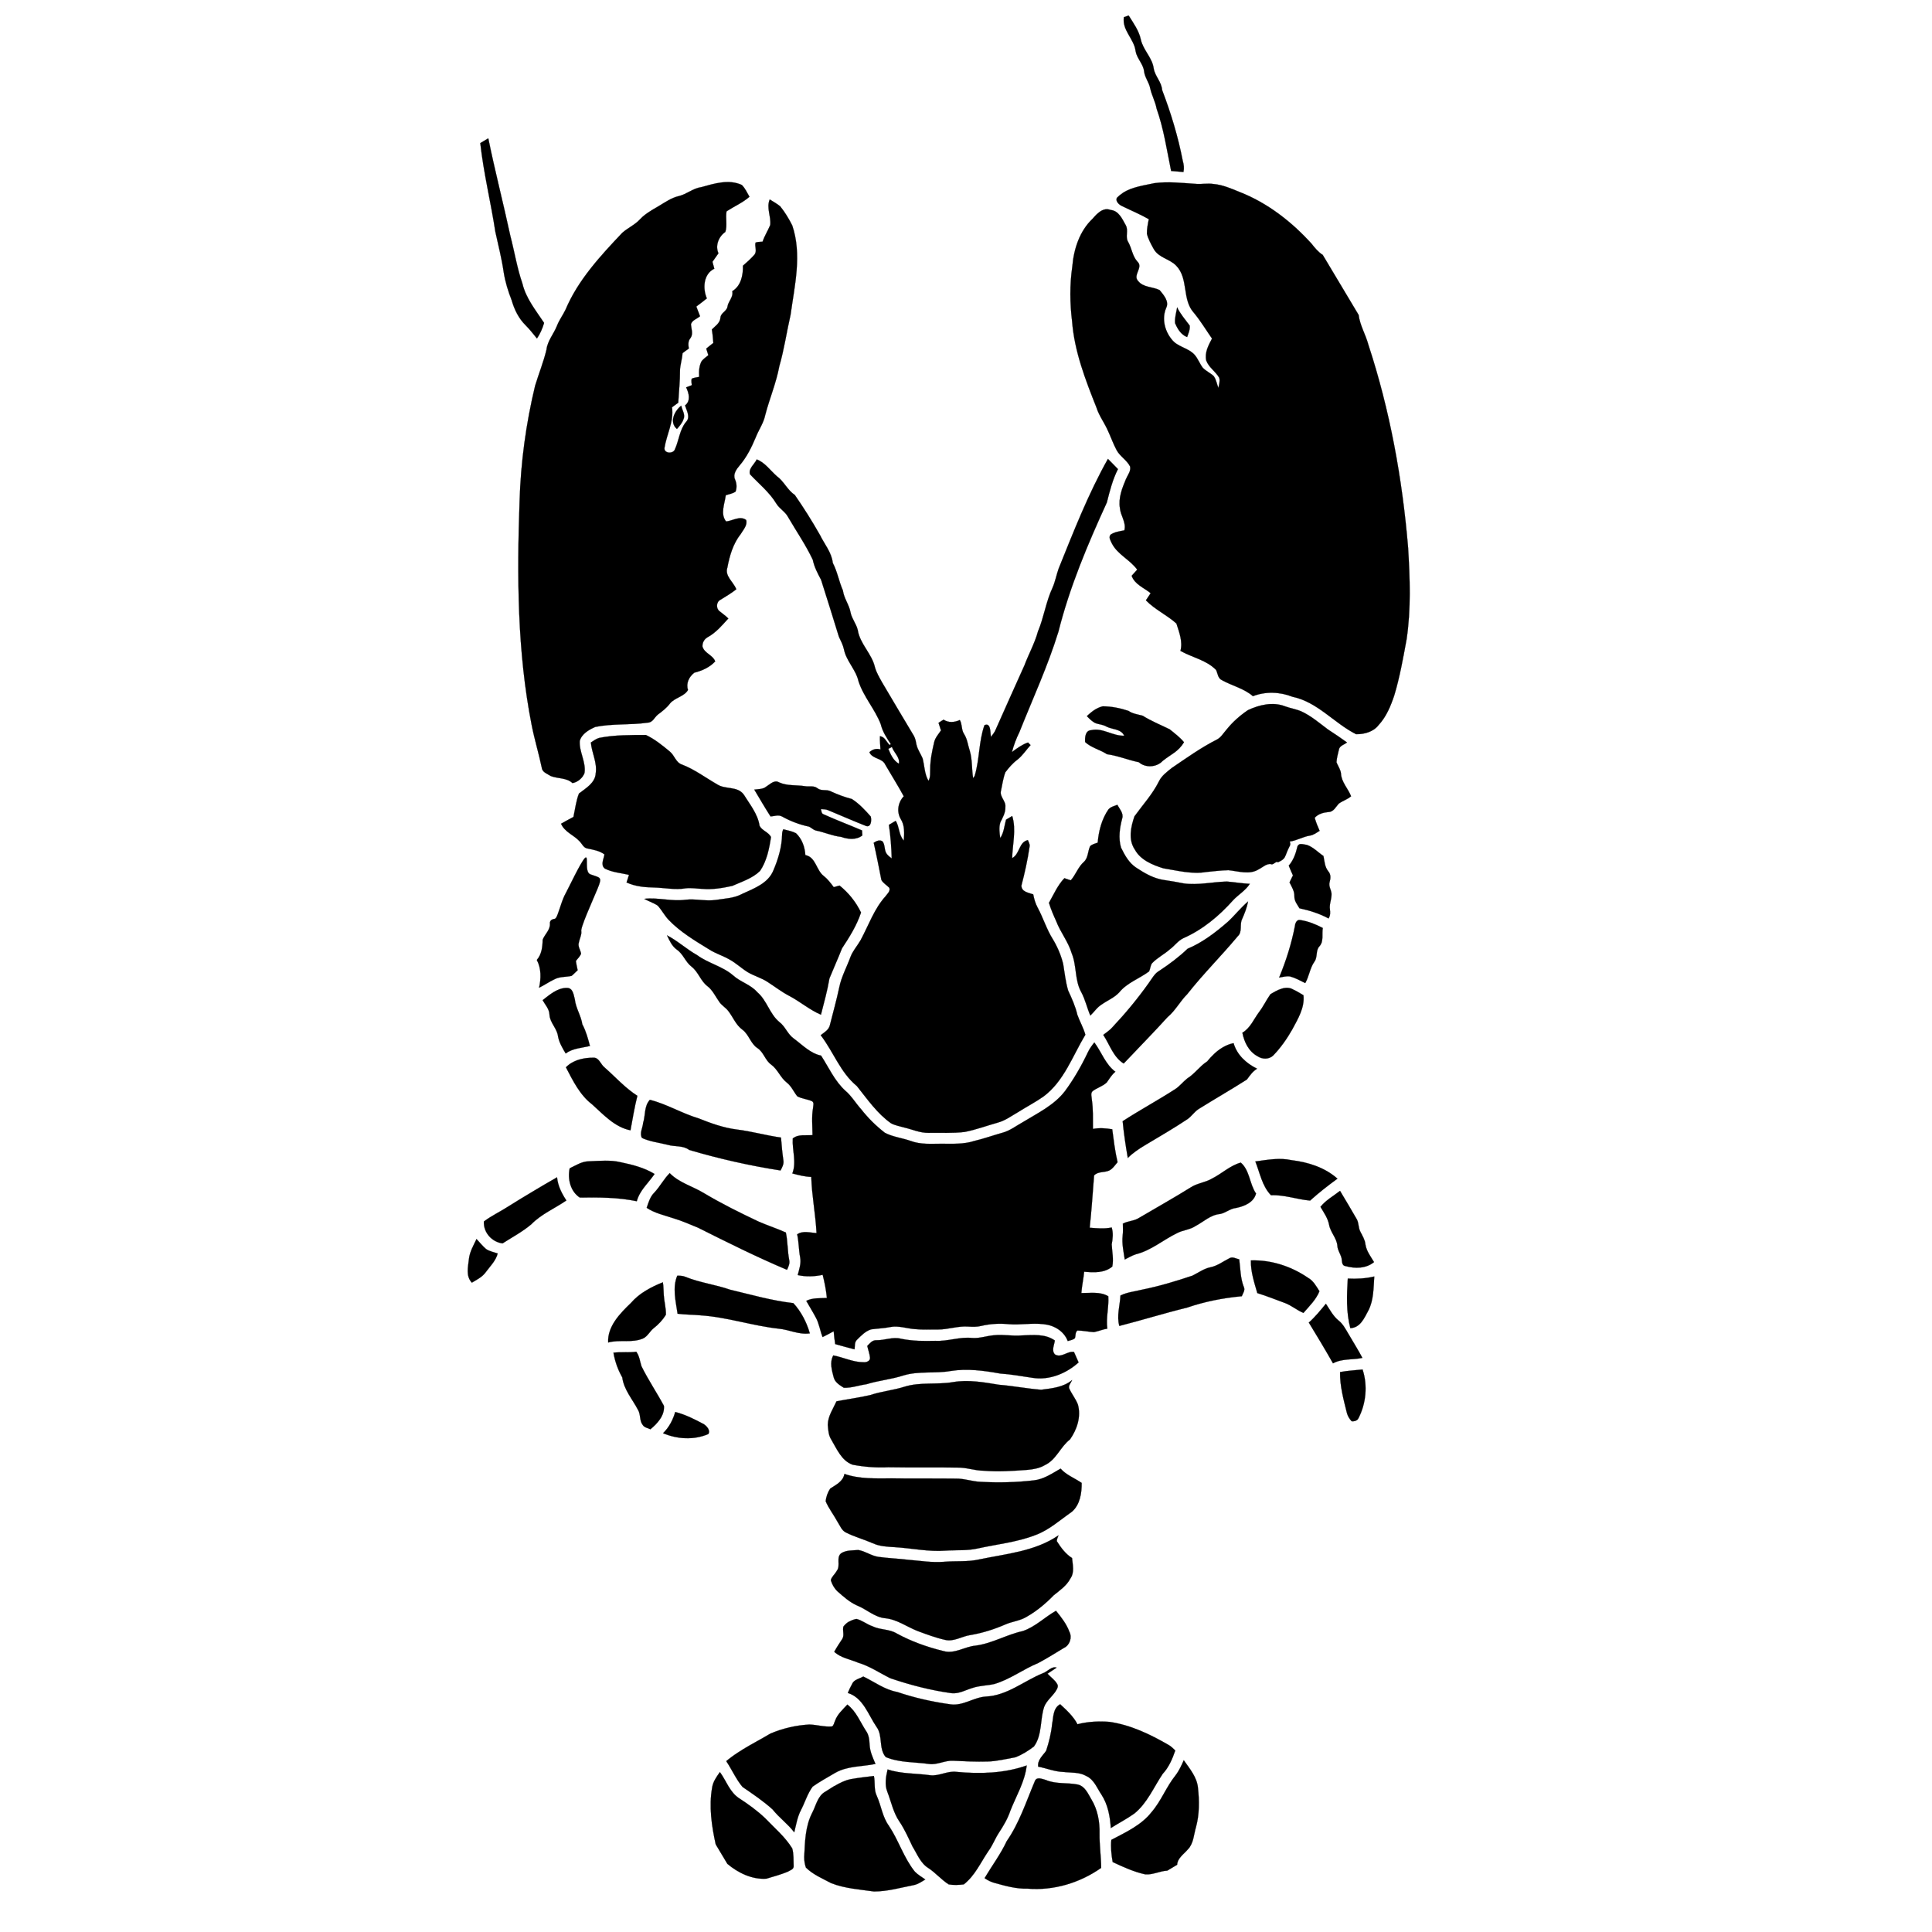 <?xml version="1.0" encoding="UTF-8"?>
<svg width="1200pt" height="1200pt" version="1.1" viewBox="0 0 1200 1200" xmlns="http://www.w3.org/2000/svg">
 <path transform="scale(15)" d="m19.888 5.926c0.136 1.236 0.437 2.45 0.624 3.672 0.121 0.557 0.264 1.109 0.345 1.671 0.063 0.404 0.184 0.791 0.33 1.163 0.111 0.384 0.289 0.753 0.575 1.033 0.17 0.17 0.318 0.362 0.473 0.55 0.135-0.2 0.227-0.416 0.295-0.644-0.343-0.517-0.754-1.019-0.898-1.63-0.222-0.641-0.328-1.316-0.499-1.971-0.292-1.355-0.638-2.686-0.914-4.042zm7.09 2.785c-0.176 0.108-0.345 0.224-0.483 0.376-0.212 0.229-0.503 0.352-0.73 0.555-0.906 0.958-1.831 1.954-2.347 3.18-0.11 0.228-0.262 0.429-0.352 0.661-0.134 0.344-0.397 0.629-0.438 1.001-0.122 0.506-0.318 0.989-0.47 1.488-0.376 1.559-0.595 3.168-0.643 4.778-0.109 3.099-0.099 6.229 0.501 9.277 0.117 0.593 0.295 1.175 0.418 1.764 0.021 0.191 0.235 0.251 0.376 0.345 0.296 0.112 0.649 0.062 0.895 0.289 0.21-0.032 0.426-0.212 0.498-0.417 0.067-0.457-0.226-0.876-0.198-1.326 0.085-0.298 0.377-0.464 0.646-0.582 0.712-0.145 1.453-0.071 2.172-0.177 0.209-0.006 0.28-0.227 0.42-0.336 0.183-0.135 0.362-0.276 0.505-0.463 0.198-0.237 0.581-0.279 0.74-0.553-0.09-0.278 0.041-0.543 0.26-0.716 0.318-0.08 0.634-0.218 0.867-0.468-0.102-0.27-0.443-0.33-0.527-0.611-0.012-0.163 0.074-0.316 0.216-0.392 0.346-0.19 0.597-0.493 0.854-0.774-0.11-0.113-0.247-0.201-0.37-0.306-0.146-0.116-0.131-0.389 0.049-0.471 0.222-0.141 0.444-0.266 0.651-0.432-0.115-0.305-0.49-0.548-0.369-0.901 0.093-0.498 0.239-0.993 0.559-1.396 0.102-0.171 0.283-0.365 0.218-0.573-0.256-0.187-0.557 0.035-0.829 0.062-0.252-0.308-0.059-0.738-0.014-1.088 0.138-0.04 0.283-0.067 0.404-0.148 0.063-0.165 0.049-0.344-0.022-0.505-0.095-0.215 0.059-0.426 0.195-0.584 0.295-0.346 0.493-0.753 0.665-1.162 0.121-0.31 0.322-0.584 0.389-0.912 0.177-0.684 0.458-1.337 0.586-2.033 0.202-0.699 0.302-1.413 0.465-2.122 0.169-1.223 0.479-2.496 0.07-3.705-0.139-0.274-0.299-0.543-0.498-0.79-0.132-0.108-0.282-0.188-0.434-0.285-0.147 0.351 0.063 0.702 0.021 1.058-0.097 0.236-0.235 0.446-0.317 0.691-0.104 0.011-0.203 0.002-0.291 0.038-0.044 0.154 0.068 0.342-0.038 0.49-0.144 0.171-0.319 0.318-0.485 0.468 0.013 0.391-0.084 0.84-0.441 1.054 0.055 0.248-0.168 0.415-0.2 0.646-0.032 0.189-0.282 0.253-0.29 0.454-0.019 0.224-0.213 0.34-0.356 0.485 0.034 0.184 0.045 0.373 0.062 0.558-0.099 0.076-0.198 0.152-0.293 0.235 0.03 0.093 0.056 0.179 0.086 0.272-0.093 0.072-0.192 0.149-0.273 0.24-0.113 0.195-0.121 0.438-0.107 0.659-0.1 0.017-0.21 0.032-0.305 0.072-0.033 0.087-0.003 0.18 7.81e-4 0.271-0.076 0.029-0.153 0.057-0.235 0.09 0.116 0.236 0.199 0.561-0.045 0.749 0.065 0.208 0.233 0.489 0.042 0.68-0.267 0.321-0.292 0.761-0.461 1.134-0.067 0.201-0.46 0.182-0.433-0.056 0.088-0.563 0.398-1.096 0.311-1.682 0.09-0.062 0.177-0.131 0.26-0.19 0.022-0.446 0.074-0.885 0.07-1.333 0.008-0.243 0.092-0.471 0.106-0.718 0.08-0.065 0.17-0.127 0.26-0.19-0.021-0.149-0.04-0.308 0.066-0.43 0.128-0.17 0.037-0.379 0.022-0.574 0.043-0.17 0.248-0.225 0.377-0.336-0.052-0.13-0.098-0.264-0.154-0.401 0.145-0.113 0.294-0.218 0.436-0.337-0.178-0.412-0.145-1.01 0.309-1.23-0.024-0.096-0.053-0.189-0.077-0.285l0.248-0.352c-0.142-0.323 0.01-0.694 0.286-0.885 0.09-0.275-5.21e-4 -0.569 0.05-0.854 0.312-0.203 0.664-0.354 0.949-0.602-0.097-0.163-0.177-0.353-0.318-0.49-0.539-0.247-1.139-0.058-1.671 0.09-0.347 0.046-0.606 0.294-0.934 0.371-0.299 0.068-0.557 0.248-0.814 0.402-0.106 0.063-0.213 0.124-0.319 0.188zm19.56-7.999c-0.083 0.543 0.428 0.9 0.486 1.409 0.052 0.3 0.314 0.526 0.35 0.827 0.026 0.257 0.208 0.462 0.253 0.707 0.065 0.293 0.212 0.553 0.266 0.843 0.295 0.835 0.424 1.718 0.601 2.581 0.171 0.016 0.339 0.027 0.51 0.043 0.034-0.156 0.015-0.315-0.028-0.459-0.194-1.006-0.494-1.991-0.856-2.938-0.022-0.335-0.298-0.57-0.349-0.896-0.059-0.44-0.437-0.759-0.531-1.187-0.077-0.37-0.307-0.683-0.504-0.999-0.07 0.025-0.134 0.046-0.198 0.067zm-18.329 16.086c-0.284 0.221-0.508 0.686-0.179 0.965 0.111-0.126 0.223-0.252 0.273-0.41 0.084-0.186-0.061-0.372-0.094-0.555zm18.285-8.809c-0.089 0.058-0.172 0.126-0.249 0.206-0.061 0.139 0.09 0.278 0.208 0.334 0.374 0.184 0.755 0.339 1.117 0.547-0.04 0.203-0.084 0.399-0.078 0.608 0.06 0.228 0.173 0.432 0.287 0.636 0.203 0.354 0.655 0.399 0.924 0.679 0.524 0.536 0.231 1.409 0.736 1.956 0.277 0.336 0.502 0.711 0.748 1.065-0.149 0.276-0.312 0.586-0.239 0.908 0.103 0.286 0.391 0.455 0.538 0.715 0.04 0.138-0.008 0.285-0.037 0.421-0.061-0.159-0.088-0.347-0.191-0.489-0.138-0.13-0.32-0.208-0.455-0.348-0.127-0.17-0.198-0.374-0.334-0.531-0.265-0.301-0.721-0.325-0.958-0.651-0.289-0.354-0.409-0.868-0.222-1.295 0.133-0.275-0.109-0.538-0.272-0.738-0.289-0.142-0.675-0.106-0.885-0.371-0.247-0.243 0.222-0.566-0.031-0.805-0.21-0.223-0.234-0.548-0.385-0.815-0.137-0.215 0.026-0.483-0.105-0.702-0.143-0.254-0.287-0.593-0.62-0.624-0.32-0.123-0.564 0.151-0.751 0.364-0.537 0.508-0.778 1.256-0.838 1.98-0.11 0.754-0.101 1.522-0.008 2.274 0.097 1.242 0.552 2.415 1.008 3.561 0.103 0.329 0.311 0.605 0.455 0.917 0.132 0.278 0.233 0.574 0.378 0.845 0.141 0.264 0.427 0.416 0.558 0.677 0.047 0.193-0.101 0.358-0.17 0.526-0.158 0.375-0.32 0.786-0.249 1.203 0.027 0.315 0.271 0.595 0.184 0.918-0.196 0.041-0.404 0.063-0.572 0.18-0.093 0.115 0.002 0.245 0.053 0.359 0.234 0.463 0.751 0.673 1.05 1.088-0.075 0.087-0.154 0.168-0.229 0.256 0.128 0.357 0.508 0.495 0.787 0.719-0.068 0.1-0.135 0.2-0.197 0.296 0.376 0.387 0.873 0.608 1.263 0.961 0.116 0.364 0.269 0.748 0.167 1.132 0.489 0.277 1.075 0.377 1.476 0.791 0.07 0.145 0.072 0.348 0.245 0.423 0.42 0.233 0.909 0.34 1.28 0.662 0.524-0.203 1.115-0.182 1.637 0.024 1.036 0.213 1.724 1.093 2.636 1.551 0.334 0.004 0.716-0.097 0.93-0.378 0.321-0.345 0.503-0.793 0.65-1.23 0.227-0.756 0.365-1.535 0.509-2.318 0.189-1.26 0.139-2.539 0.063-3.802-0.239-2.857-0.754-5.693-1.649-8.412-0.109-0.41-0.344-0.789-0.4-1.223l-1.486-2.485c-0.189-0.117-0.33-0.296-0.467-0.468-0.824-0.909-1.825-1.687-2.977-2.137-0.347-0.141-0.696-0.297-1.081-0.33-0.245-0.04-0.499 0.018-0.743-0.006-0.565-0.036-1.133-0.104-1.7-0.029-0.439 0.097-0.924 0.154-1.308 0.402zm-15.16 11.036c-0.093 0.2-0.357 0.384-0.277 0.616 0.373 0.397 0.812 0.747 1.096 1.222 0.134 0.209 0.365 0.326 0.479 0.546 0.346 0.592 0.731 1.152 1.023 1.767 0.062 0.303 0.203 0.567 0.344 0.831 0.249 0.786 0.498 1.572 0.737 2.355 0.079 0.174 0.17 0.34 0.209 0.521 0.096 0.487 0.495 0.842 0.603 1.322 0.205 0.642 0.686 1.162 0.923 1.785 0.072 0.305 0.246 0.567 0.415 0.822-0.013 0.007-0.034 0.028-0.042 0.042-0.14-0.12-0.2-0.348-0.407-0.368-0.009 0.184 0.015 0.365 0.022 0.548-0.167-0.053-0.328-0.008-0.459 0.113 0.123 0.292 0.537 0.231 0.661 0.522 0.252 0.436 0.523 0.86 0.762 1.303-0.239 0.254-0.305 0.641-0.121 0.948 0.167 0.265 0.143 0.594 0.123 0.887-0.217-0.235-0.177-0.566-0.336-0.818l-0.282 0.168c0.071 0.459 0.103 0.924 0.118 1.391-0.076-0.056-0.146-0.116-0.204-0.184-0.116-0.152-0.061-0.372-0.177-0.523-0.117-0.083-0.263-0.013-0.365 0.057 0.117 0.508 0.215 1.027 0.319 1.543 0.079 0.132 0.218 0.209 0.328 0.322 0.05 0.14-0.083 0.245-0.157 0.349-0.471 0.52-0.701 1.201-1.031 1.815-0.133 0.233-0.323 0.44-0.419 0.692-0.154 0.424-0.376 0.82-0.467 1.265-0.111 0.525-0.255 1.036-0.386 1.556-0.04 0.203-0.232 0.309-0.383 0.425 0.529 0.686 0.813 1.544 1.497 2.105 0.437 0.546 0.841 1.137 1.415 1.542 0.174 0.092 0.362 0.123 0.546 0.175 0.336 0.079 0.655 0.228 1.008 0.222 0.497-0.01 0.999 0.023 1.498-0.038 0.464-0.091 0.916-0.259 1.374-0.388 0.308-0.083 0.571-0.282 0.85-0.441 0.345-0.218 0.709-0.407 1.044-0.642 0.845-0.633 1.198-1.677 1.727-2.554-0.077-0.285-0.231-0.542-0.33-0.822-0.082-0.35-0.232-0.686-0.384-1.011-0.102-0.355-0.147-0.728-0.204-1.093-0.086-0.357-0.233-0.702-0.42-1.015-0.263-0.412-0.404-0.889-0.636-1.319-0.095-0.173-0.148-0.362-0.185-0.552-0.195-0.07-0.485-0.101-0.489-0.362 0.14-0.534 0.259-1.073 0.339-1.622 0.019-0.096-0.04-0.18-0.072-0.263-0.377 0.081-0.326 0.577-0.65 0.746 0.012-0.577 0.177-1.168 0.003-1.744l-0.257 0.153c-0.069 0.254-0.087 0.536-0.24 0.764-0.03-0.22-0.063-0.447 0.006-0.658 0.097-0.194 0.218-0.402 0.207-0.634 0.03-0.248-0.258-0.432-0.179-0.683 0.053-0.253 0.086-0.51 0.179-0.753 0.143-0.188 0.296-0.372 0.491-0.515 0.219-0.174 0.368-0.407 0.552-0.611-0.025-0.028-0.081-0.079-0.106-0.107-0.245 0.087-0.459 0.241-0.664 0.397 0.073-0.29 0.18-0.566 0.31-0.831 0.55-1.383 1.177-2.735 1.616-4.162 0.465-1.851 1.212-3.614 2.004-5.345 0.118-0.47 0.239-0.95 0.459-1.379-0.139-0.147-0.28-0.283-0.415-0.423-0.816 1.448-1.421 3.009-2.041 4.543-0.092 0.259-0.14 0.534-0.251 0.787-0.273 0.58-0.356 1.224-0.605 1.815-0.133 0.487-0.384 0.935-0.561 1.406-0.403 0.904-0.816 1.805-1.215 2.715-0.049 0.089-0.111 0.169-0.174 0.249-0.026-0.171 0.006-0.615-0.266-0.487-0.24 0.679-0.197 1.418-0.407 2.104-0.021 0.021-0.05 0.072-0.061 0.096-0.065-0.378-0.029-0.773-0.142-1.147-0.076-0.227-0.098-0.477-0.232-0.686-0.121-0.174-0.073-0.407-0.178-0.582-0.222 0.098-0.462 0.123-0.672-0.015-0.069 0.041-0.144 0.086-0.209 0.133 0.037 0.105 0.065 0.208 0.102 0.313-0.109 0.159-0.248 0.31-0.286 0.502-0.084 0.356-0.159 0.715-0.16 1.082-0.01 0.168 0.02 0.345-0.073 0.503-0.168-0.282-0.162-0.626-0.244-0.933-0.08-0.19-0.207-0.36-0.252-0.563-0.026-0.129-0.046-0.261-0.113-0.374-0.438-0.732-0.876-1.465-1.308-2.2-0.114-0.204-0.233-0.404-0.299-0.628-0.124-0.563-0.623-0.97-0.712-1.546-0.062-0.26-0.245-0.466-0.297-0.723-0.057-0.323-0.277-0.591-0.318-0.915-0.166-0.377-0.229-0.781-0.42-1.142-0.046-0.432-0.343-0.772-0.529-1.154-0.324-0.571-0.674-1.127-1.044-1.661-0.31-0.205-0.448-0.565-0.746-0.778-0.27-0.238-0.491-0.565-0.831-0.693zm17.409-6.299c-0.033 0.215-0.108 0.43-0.085 0.654 0.096 0.232 0.246 0.482 0.498 0.577 0.054-0.151 0.124-0.304 0.108-0.473-0.182-0.248-0.39-0.481-0.522-0.759zm-24.111 17.912c-0.056 0.034-0.109 0.073-0.165 0.107 0.036 0.429 0.269 0.833 0.201 1.273-0.022 0.404-0.411 0.62-0.695 0.841-0.121 0.31-0.157 0.646-0.228 0.969-0.173 0.095-0.349 0.183-0.512 0.281 0.147 0.345 0.526 0.467 0.764 0.724 0.11 0.113 0.172 0.288 0.343 0.304 0.242 0.051 0.488 0.091 0.689 0.242-0.025 0.185-0.171 0.425 0.008 0.582 0.31 0.163 0.671 0.185 1.008 0.264-0.032 0.104-0.063 0.208-0.101 0.315 0.353 0.163 0.741 0.202 1.128 0.209 0.439 0.009 0.882 0.11 1.321 0.034 0.23-0.027 0.459 0.014 0.685 0.023 0.421 0.037 0.838-0.034 1.244-0.123 0.396-0.177 0.833-0.311 1.15-0.62 0.279-0.414 0.379-0.915 0.453-1.401-0.097-0.205-0.37-0.263-0.473-0.465-0.073-0.492-0.404-0.889-0.657-1.298-0.266-0.359-0.764-0.197-1.101-0.421-0.479-0.274-0.93-0.617-1.448-0.816-0.261-0.082-0.313-0.382-0.512-0.543-0.304-0.252-0.621-0.512-0.987-0.684-0.644 0.003-1.296-0.007-1.934 0.12-0.066 0.018-0.124 0.048-0.18 0.082zm6.602 2.059c0.221 0.369 0.439 0.748 0.673 1.11 0.156-0.009 0.324-0.083 0.478 0.003 0.345 0.193 0.729 0.338 1.117 0.419 0.095 0.045 0.17 0.128 0.274 0.159 0.355 0.068 0.688 0.226 1.05 0.264 0.283 0.103 0.635 0.139 0.882-0.06-0.009-0.071-0.007-0.14-0.012-0.205-0.528-0.228-1.062-0.427-1.587-0.665-0.104-0.032-0.092-0.14-0.115-0.22 0.105 0.005 0.216 0.007 0.311 0.052 0.52 0.216 1.028 0.439 1.55 0.645 0.219 0.082 0.243-0.247 0.199-0.391-0.232-0.26-0.478-0.53-0.781-0.723-0.3-0.076-0.586-0.185-0.867-0.314-0.167-0.095-0.393-0.003-0.553-0.128-0.15-0.123-0.341-0.059-0.52-0.088-0.358-0.058-0.733-0.004-1.072-0.158-0.199-0.119-0.37 0.077-0.527 0.171-0.141 0.119-0.329 0.103-0.501 0.129zm-8.376 5.383c-0.057 0.03-0.096 0.083-0.086 0.162 0.017 0.27-0.218 0.445-0.302 0.674-0.004 0.291-0.04 0.602-0.241 0.833 0.187 0.355 0.179 0.768 0.093 1.151 0.23-0.112 0.432-0.258 0.666-0.364 0.211-0.101 0.455-0.077 0.68-0.127 0.086-0.069 0.161-0.156 0.251-0.235-0.032-0.125-0.052-0.258-0.074-0.38 0.074-0.104 0.175-0.19 0.216-0.307-0.029-0.161-0.147-0.303-0.091-0.464 0.028-0.153 0.112-0.296 0.101-0.443-0.062-0.133 0.452-1.248 0.667-1.77 0.215-0.521 0.131-0.448-0.297-0.607-0.257-0.104-0.048-0.829-0.216-0.677-0.168 0.151-0.713 1.311-0.808 1.479-0.104 0.184-0.197 0.478-0.265 0.684-0.068 0.207-0.124 0.352-0.182 0.358-0.039 0.004-0.078 0.015-0.112 0.033zm13.926-7.071c0.037-0.022 0.11-0.058 0.148-0.08 0.08 0.233 0.347 0.438 0.288 0.695-0.233-0.133-0.34-0.383-0.436-0.615zm-10.102 6.212c0.181 0.104 0.385 0.161 0.561 0.285 0.161 0.184 0.272 0.398 0.439 0.578 0.48 0.503 1.086 0.863 1.675 1.224 0.265 0.173 0.572 0.261 0.846 0.42 0.276 0.149 0.502 0.371 0.77 0.534 0.26 0.151 0.554 0.23 0.805 0.394 0.302 0.193 0.591 0.42 0.911 0.585 0.446 0.235 0.839 0.578 1.305 0.775 0.126-0.5 0.265-0.991 0.351-1.502 0.168-0.415 0.356-0.825 0.521-1.246 0.308-0.465 0.612-0.952 0.787-1.482-0.21-0.436-0.513-0.815-0.889-1.117l-0.24 0.067c-0.124-0.164-0.251-0.334-0.411-0.46-0.322-0.241-0.324-0.783-0.765-0.868-0.022-0.335-0.139-0.673-0.389-0.906-0.16-0.083-0.342-0.118-0.523-0.163-0.031 0.061-0.049 0.131-0.05 0.2-0.009 0.524-0.158 1.029-0.364 1.509-0.218 0.53-0.798 0.741-1.285 0.964-0.339 0.186-0.718 0.192-1.09 0.252-0.42 0.064-0.842-0.058-1.27-0.006-0.567 0.076-1.133-0.104-1.697-0.039zm-3.749 3.855c-0.166 0.099-0.319 0.227-0.464 0.339 0.106 0.191 0.28 0.368 0.284 0.603 0.018 0.329 0.311 0.562 0.352 0.886 0.046 0.261 0.184 0.493 0.319 0.718 0.295-0.218 0.663-0.227 1.004-0.311-0.082-0.308-0.164-0.616-0.316-0.898-0.053-0.359-0.269-0.663-0.31-1.03-0.05-0.183-0.072-0.475-0.327-0.476-0.196-0.002-0.375 0.069-0.541 0.168zm4.691-2.336c0.101 0.211 0.203 0.439 0.397 0.578 0.269 0.179 0.363 0.522 0.623 0.715 0.275 0.218 0.368 0.587 0.649 0.801 0.218 0.167 0.333 0.429 0.491 0.65 0.096 0.146 0.256 0.229 0.365 0.368 0.206 0.259 0.319 0.591 0.599 0.789 0.264 0.199 0.334 0.573 0.613 0.755 0.261 0.167 0.323 0.512 0.572 0.686 0.274 0.202 0.384 0.543 0.652 0.749 0.191 0.149 0.281 0.384 0.432 0.566 0.188 0.1 0.408 0.113 0.604 0.2 0.103 0.058 0.05 0.183 0.047 0.278-0.067 0.371-0.025 0.754-0.023 1.127-0.273 0.027-0.583-0.051-0.817 0.14-0.032 0.486 0.165 0.972-0.018 1.447 0.254 0.069 0.514 0.135 0.783 0.144 0.023 0.777 0.179 1.55 0.218 2.325-0.259-0.01-0.568-0.111-0.801 0.054 0.07 0.315 0.062 0.643 0.125 0.962 0.045 0.245-0.042 0.484-0.102 0.724 0.343 0.076 0.692 0.062 1.033-0.01 0.08 0.318 0.143 0.637 0.174 0.958-0.286 0.018-0.586-0.015-0.854 0.12 0.128 0.229 0.27 0.451 0.392 0.683 0.143 0.254 0.176 0.549 0.284 0.816 0.152-0.073 0.305-0.157 0.459-0.241 0.014 0.179 0.037 0.36 0.063 0.532 0.267 0.078 0.537 0.146 0.801 0.217 0.019-0.139-0.01-0.3 0.107-0.404 0.171-0.17 0.349-0.353 0.579-0.423 0.259-0.036 0.527-0.043 0.784-0.095 0.348-0.072 0.692 0.062 1.037 0.085 0.316 0.032 0.635 0.011 0.953 0.016 0.419 0 0.826-0.154 1.253-0.121 0.174 0.01 0.358 0.016 0.528-0.027 0.379-0.091 0.767-0.11 1.146-0.073 0.474 0.039 0.961-0.056 1.436-5.21e-4 0.432 0.039 0.849 0.283 1.005 0.699 0.099-0.034 0.213-0.042 0.295-0.117 0.041-0.102 0.004-0.249 0.107-0.319 0.229 0 0.459 0.057 0.685 0.066 0.19-0.037 0.364-0.115 0.552-0.143-0.063-0.447 0.07-0.892 0.039-1.341-0.332-0.201-0.749-0.13-1.115-0.132 0.02-0.293 0.09-0.589 0.116-0.885 0.395 0.036 0.835 0.061 1.165-0.212 0.062-0.309-0.01-0.614-0.024-0.921 0.042-0.229 0.07-0.466-2.61e-4 -0.697-0.303 0.062-0.609 0.033-0.912 0.01 0.08-0.719 0.123-1.442 0.183-2.166 0.16-0.173 0.417-0.113 0.619-0.201 0.152-0.073 0.241-0.221 0.353-0.347-0.106-0.447-0.16-0.907-0.221-1.363-0.265-0.045-0.532-0.065-0.799-0.015-0.004-0.405 0.014-0.816-0.046-1.213-0.002-0.118-0.065-0.25 0.029-0.349 0.179-0.141 0.417-0.198 0.59-0.364 0.107-0.149 0.202-0.316 0.356-0.442-0.412-0.306-0.572-0.814-0.87-1.213-0.102 0.128-0.197 0.254-0.267 0.406-0.271 0.57-0.583 1.113-0.954 1.616-0.456 0.587-1.132 0.906-1.748 1.283-0.268 0.149-0.517 0.343-0.815 0.428-0.401 0.112-0.792 0.253-1.194 0.348-0.44 0.144-0.911 0.111-1.369 0.113-0.415 0-0.844 0.038-1.248-0.112-0.356-0.127-0.745-0.166-1.079-0.341-0.365-0.283-0.697-0.611-0.983-0.976-0.225-0.248-0.395-0.546-0.653-0.765-0.446-0.405-0.684-0.959-1.006-1.455-0.445-0.091-0.776-0.445-1.126-0.703-0.263-0.183-0.356-0.51-0.612-0.696-0.395-0.333-0.509-0.894-0.904-1.227-0.276-0.319-0.702-0.421-1.005-0.699-0.437-0.376-1.029-0.498-1.486-0.836-0.434-0.242-0.803-0.59-1.246-0.818zm17.769-9.388c-0.141 0.08-0.269 0.188-0.387 0.302 0.11 0.113 0.223 0.232 0.372 0.296 0.147 0.048 0.305 0.055 0.439 0.137 0.245 0.126 0.595 0.086 0.735 0.376-0.469 0.026-0.892-0.341-1.368-0.227-0.248 0.012-0.262 0.301-0.251 0.49 0.254 0.239 0.622 0.316 0.905 0.504 0.453 0.061 0.875 0.241 1.32 0.332 0.274 0.244 0.739 0.212 0.987-0.055 0.367-0.296 0.632-0.366 0.882-0.772-0.166-0.204-0.408-0.386-0.594-0.536-0.374-0.184-0.765-0.341-1.119-0.563-0.204-0.057-0.411-0.077-0.588-0.201-0.339-0.112-0.698-0.186-1.064-0.188-0.095 0.022-0.184 0.06-0.269 0.108zm-21.716 14.653c-0.087 0.051-0.17 0.114-0.243 0.19 0.291 0.557 0.577 1.15 1.091 1.54 0.464 0.42 0.938 0.943 1.582 1.068 0.088-0.478 0.166-0.958 0.285-1.428-0.509-0.325-0.906-0.776-1.354-1.17-0.17-0.128-0.232-0.43-0.482-0.408-0.304 0.003-0.616 0.055-0.878 0.209zm28.002-14.603c-0.327 0.221-0.634 0.49-0.882 0.799-0.133 0.147-0.233 0.335-0.416 0.427-0.652 0.33-1.247 0.757-1.852 1.167-0.207 0.166-0.427 0.323-0.54 0.561-0.267 0.534-0.669 0.97-1.013 1.447-0.153 0.44-0.264 0.965 0.016 1.376 0.232 0.43 0.728 0.635 1.177 0.775 0.583 0.093 1.18 0.254 1.774 0.154 0.305-0.03 0.613-0.069 0.923-0.076 0.415 0.041 0.879 0.205 1.26-0.04 0.158-0.077 0.309-0.236 0.501-0.214 0.084 0.069 0.227-0.155 0.286-0.071 0.307-0.14 0.275-0.188 0.405-0.496 0.072-0.179 0.149-0.216 0.086-0.365 0.291-0.038 0.551-0.202 0.838-0.246 0.155-0.025 0.276-0.122 0.401-0.197-0.079-0.174-0.151-0.352-0.204-0.541 0.154-0.169 0.369-0.221 0.587-0.24 0.205-0.012 0.29-0.225 0.418-0.352 0.161-0.114 0.357-0.171 0.501-0.299-0.126-0.324-0.401-0.585-0.418-0.94-0.016-0.169-0.128-0.314-0.186-0.467 0.009-0.184 0.062-0.351 0.101-0.528 0.03-0.163 0.221-0.199 0.334-0.293-0.256-0.187-0.525-0.366-0.79-0.539-0.354-0.264-0.69-0.556-1.09-0.742-0.22-0.098-0.461-0.132-0.69-0.216-0.499-0.195-1.064-0.06-1.529 0.158zm-5.699 4.044c-0.029 0.017-0.053 0.043-0.078 0.065-0.283 0.407-0.407 0.897-0.448 1.381-0.105 0.037-0.224 0.066-0.313 0.145-0.099 0.204-0.078 0.48-0.252 0.644-0.246 0.215-0.342 0.536-0.55 0.771-0.094-0.029-0.178-0.055-0.265-0.088-0.282 0.296-0.44 0.671-0.639 1.02 0.078 0.259 0.186 0.509 0.299 0.756 0.172 0.458 0.499 0.849 0.64 1.325 0.219 0.523 0.121 1.126 0.401 1.621 0.167 0.308 0.235 0.649 0.374 0.966 0.162-0.156 0.284-0.348 0.478-0.465 0.239-0.168 0.522-0.278 0.721-0.499 0.323-0.397 0.834-0.566 1.233-0.865 0.054-0.109 0.05-0.242 0.122-0.336 0.212-0.228 0.502-0.368 0.735-0.576 0.195-0.142 0.333-0.352 0.557-0.461 0.801-0.352 1.487-0.923 2.066-1.575 0.218-0.232 0.51-0.398 0.691-0.677-0.315-0.015-0.636-0.07-0.949-0.095-0.594 0.015-1.188 0.158-1.78 0.079-0.269-0.052-0.538-0.103-0.815-0.141-0.427-0.059-0.803-0.276-1.154-0.508-0.302-0.193-0.481-0.52-0.635-0.835-0.118-0.397-0.055-0.817 0.049-1.211 0.065-0.217-0.115-0.39-0.199-0.561-0.097 0.04-0.203 0.064-0.288 0.119zm-19.072 12.097c-0.242 0.264-0.177 0.641-0.278 0.956-0.014 0.204-0.161 0.428-0.045 0.622 0.329 0.152 0.701 0.192 1.052 0.28 0.301 0.092 0.639 0.017 0.903 0.216 1.238 0.364 2.506 0.652 3.78 0.849 0.063-0.122 0.138-0.252 0.121-0.395-0.047-0.32-0.078-0.642-0.102-0.967-0.611-0.085-1.217-0.258-1.831-0.333-0.552-0.07-1.073-0.259-1.585-0.463-0.692-0.206-1.313-0.591-2.014-0.767zm-3.318 2.834c-0.095 0.439 0.03 0.959 0.418 1.211 0.784-0.01 1.582-0.011 2.36 0.152 0.12-0.454 0.483-0.756 0.736-1.128-0.429-0.262-0.919-0.385-1.404-0.486-0.426-0.102-0.874-0.055-1.314-0.038-0.291 0-0.537 0.168-0.796 0.289zm-1.535 0.965c-0.335 0.2-0.67 0.401-0.999 0.61-0.336 0.219-0.703 0.387-1.019 0.627-0.024 0.457 0.329 0.848 0.772 0.907 0.399-0.256 0.819-0.478 1.187-0.787 0.41-0.423 0.974-0.659 1.456-0.99-0.189-0.287-0.353-0.604-0.386-0.959-0.34 0.192-0.675 0.391-1.01 0.591zm-2.323 1.963c-0.127 0.271-0.281 0.525-0.314 0.825-0.034 0.326-0.14 0.704 0.12 0.982 0.207-0.123 0.437-0.236 0.579-0.439 0.178-0.242 0.416-0.47 0.491-0.77-0.161-0.056-0.34-0.085-0.485-0.186-0.144-0.127-0.266-0.274-0.391-0.412zm7.997-2.727c-0.243 0.247-0.4 0.553-0.633 0.803-0.177 0.173-0.241 0.407-0.318 0.632 0.327 0.221 0.726 0.305 1.099 0.43 0.351 0.104 0.686 0.253 1.024 0.391 1.214 0.608 2.437 1.219 3.687 1.746 0.059-0.128 0.124-0.261 0.091-0.403-0.074-0.38-0.058-0.764-0.139-1.141-0.372-0.168-0.761-0.292-1.13-0.454-0.77-0.364-1.531-0.741-2.257-1.174-0.47-0.288-1.03-0.429-1.423-0.831zm26.062-13.609c-0.028 0.017-0.051 0.042-0.067 0.084-0.067 0.286-0.163 0.565-0.359 0.792 0.056 0.136 0.112 0.273 0.174 0.405-0.052 0.098-0.097 0.194-0.142 0.289 0.092 0.183 0.211 0.367 0.201 0.577-0.005 0.19 0.117 0.338 0.211 0.494 0.419 0.089 0.828 0.219 1.203 0.42 0.077-0.113 0.073-0.247 0.057-0.374-0.031-0.194 0.053-0.38 0.065-0.574 0.028-0.195-0.138-0.359-0.078-0.557 0.044-0.154 0.058-0.315-0.053-0.444-0.151-0.182-0.156-0.417-0.202-0.636-0.227-0.153-0.427-0.373-0.692-0.461-0.094-0.008-0.231-0.062-0.318-0.016zm-2.112 2.361c-0.304 0.259-0.549 0.574-0.839 0.842-0.503 0.437-1.044 0.854-1.663 1.113-0.357 0.341-0.75 0.636-1.164 0.909-0.205 0.111-0.312 0.331-0.448 0.515-0.452 0.636-0.95 1.239-1.48 1.803-0.114 0.136-0.26 0.233-0.4 0.34 0.266 0.402 0.416 0.924 0.845 1.186 0.603-0.641 1.223-1.266 1.811-1.916 0.329-0.274 0.522-0.661 0.821-0.958 0.657-0.835 1.414-1.585 2.092-2.398 0.202-0.188 0.065-0.489 0.179-0.71 0.101-0.23 0.199-0.476 0.246-0.725zm-24.948 16.119c-0.228 0.137-0.435 0.307-0.611 0.51-0.448 0.43-0.971 0.963-0.937 1.631 0.474-0.131 0.987 0.03 1.446-0.168 0.186-0.086 0.276-0.292 0.43-0.418 0.204-0.156 0.379-0.346 0.514-0.562 0.009-0.269-0.071-0.544-0.088-0.814-0.014-0.179-0.007-0.353-0.037-0.53-0.248 0.097-0.491 0.212-0.718 0.352zm1.312-0.623c-0.207 0.506-0.061 1.048 0.014 1.572 0.314 0.042 0.624 0.035 0.94 0.066 1.104 0.07 2.166 0.438 3.264 0.555 0.425 0.043 0.834 0.258 1.271 0.192-0.129-0.458-0.363-0.905-0.68-1.25-0.894-0.103-1.757-0.352-2.629-0.56-0.601-0.21-1.242-0.286-1.835-0.526-0.105-0.048-0.226-0.052-0.344-0.049zm25.689-14.709c-0.07 0.042-0.105 0.142-0.112 0.228-0.141 0.73-0.368 1.444-0.653 2.133 0.149-0.021 0.305-0.072 0.458-0.044 0.224 0.062 0.419 0.174 0.622 0.273 0.159-0.274 0.192-0.616 0.375-0.879 0.149-0.191 0.043-0.468 0.216-0.648 0.184-0.203 0.09-0.504 0.136-0.753-0.286-0.152-0.6-0.279-0.928-0.329-0.046-0.01-0.083-0.002-0.115 0.017zm-28.33 17.895c0.063 0.361 0.18 0.699 0.365 1.022 0.064 0.505 0.418 0.897 0.647 1.338 0.122 0.19 0.057 0.45 0.198 0.629 0.067 0.113 0.212 0.128 0.321 0.182 0.289-0.241 0.595-0.568 0.558-0.971-0.297-0.553-0.65-1.073-0.928-1.637-0.067-0.198-0.081-0.419-0.216-0.602-0.314 0.043-0.632 0-0.946 0.039zm27.205-14.843c-0.172 0.239-0.292 0.506-0.474 0.742-0.217 0.291-0.356 0.655-0.688 0.853 0.074 0.38 0.258 0.772 0.623 0.97 0.2 0.135 0.485 0.143 0.664-0.04 0.303-0.317 0.56-0.683 0.779-1.069 0.232-0.436 0.518-0.896 0.462-1.415-0.14-0.078-0.271-0.169-0.42-0.233-0.309-0.189-0.672 0.028-0.947 0.192zm-1.994 2.212c-0.241 0.144-0.448 0.352-0.626 0.57-0.308 0.196-0.511 0.51-0.827 0.707-0.173 0.137-0.309 0.321-0.506 0.447-0.711 0.459-1.457 0.86-2.167 1.322 0.048 0.507 0.126 1.021 0.213 1.521 0.213-0.212 0.456-0.374 0.713-0.528 0.582-0.348 1.175-0.691 1.747-1.071 0.183-0.121 0.299-0.323 0.487-0.436 0.662-0.413 1.333-0.797 1.985-1.213 0.122-0.166 0.239-0.339 0.421-0.447-0.445-0.218-0.835-0.572-0.973-1.058-0.168 0.033-0.324 0.099-0.468 0.187zm-22.654 15.087c-0.093 0.328-0.256 0.637-0.503 0.878 0.591 0.25 1.278 0.29 1.873 0.035 0.1-0.145-0.061-0.329-0.184-0.408-0.375-0.201-0.766-0.4-1.186-0.506zm6.545-2.342c-0.158 0.29-0.058 0.613 0.02 0.914 0.055 0.205 0.25 0.318 0.415 0.423 0.315 0.015 0.627-0.103 0.941-0.146 0.502-0.156 1.028-0.199 1.533-0.364 0.633-0.192 1.31-0.07 1.955-0.184 0.682-0.11 1.376-0.015 2.052 0.107 0.45 0.028 0.892 0.113 1.338 0.177 0.695 0.111 1.396-0.181 1.904-0.638-0.066-0.139-0.12-0.285-0.19-0.431-0.256-0.059-0.53 0.266-0.791 0.099-0.15-0.165-0.026-0.384-0.004-0.576-0.401-0.287-0.916-0.225-1.383-0.209-0.37 0.034-0.743-0.049-1.109-0.01-0.319 0.021-0.621 0.142-0.943 0.114-0.508-0.053-0.999 0.147-1.509 0.12-0.477 0.013-0.954 0.01-1.419-0.086-0.344-0.092-0.682 0.068-1.026 0.061-0.168-0.01-0.272 0.129-0.377 0.237 0.039 0.164 0.096 0.317 0.114 0.476 0.021 0.149-0.154 0.211-0.273 0.197-0.435 0-0.827-0.203-1.248-0.282zm11.991-5.455c0.006 0.166 0.012 0.333-0.008 0.498-0.037 0.336 0.04 0.664 0.087 0.984 0.152-0.073 0.299-0.167 0.464-0.218 0.629-0.155 1.135-0.602 1.71-0.878 0.239-0.126 0.523-0.134 0.753-0.289 0.33-0.172 0.629-0.469 1.019-0.499 0.235-0.047 0.418-0.224 0.658-0.249 0.341-0.068 0.738-0.229 0.831-0.599-0.272-0.398-0.255-0.952-0.63-1.28-0.446 0.122-0.781 0.456-1.193 0.662-0.276 0.165-0.611 0.187-0.879 0.364-0.699 0.436-1.426 0.841-2.142 1.264-0.201 0.132-0.462 0.123-0.672 0.24zm-11.857 7.355c-0.143 0.315-0.356 0.613-0.361 0.973 0.018 0.201 0.026 0.427 0.14 0.604 0.236 0.394 0.427 0.884 0.89 1.048 0.488 0.091 0.978 0.129 1.473 0.105 0.953 0.016 1.91 0 2.863 0.013 0.369-0.01 0.723 0.129 1.089 0.13 0.599 0.05 1.204 0.01 1.806-0.035 0.25-0.022 0.512-0.068 0.731-0.199 0.471-0.222 0.636-0.754 1.038-1.063 0.29-0.411 0.465-0.941 0.326-1.444-0.093-0.242-0.266-0.444-0.366-0.682-0.022-0.123 0.082-0.219 0.126-0.33-0.363 0.302-0.841 0.342-1.281 0.401-0.589-0.047-1.167-0.16-1.756-0.208-0.623-0.103-1.259-0.216-1.892-0.109-0.662 0.115-1.358-0.012-2.01 0.191-0.463 0.149-0.957 0.19-1.416 0.346-0.463 0.107-0.936 0.169-1.4 0.259zm17.344-9.931c0.189 0.473 0.28 1.022 0.648 1.397 0.554-0.026 1.073 0.174 1.619 0.221 0.358-0.325 0.741-0.622 1.132-0.907-0.526-0.467-1.216-0.683-1.903-0.766-0.499-0.11-1.002-0.013-1.497 0.054zm-5.586 5.55c-0.021 0.42-0.165 0.847-0.046 1.259 0.943-0.241 1.867-0.53 2.802-0.758 0.733-0.252 1.494-0.401 2.267-0.472 0.047-0.121 0.154-0.254 0.082-0.389-0.142-0.365-0.139-0.758-0.187-1.137-0.136-0.029-0.281-0.129-0.415-0.041-0.255 0.127-0.48 0.305-0.767 0.366-0.274 0.053-0.503 0.224-0.752 0.348-0.679 0.228-1.37 0.437-2.076 0.579-0.302 0.078-0.627 0.103-0.907 0.245zm-11.43 7.388c-0.058 0.315-0.346 0.445-0.589 0.607-0.103 0.155-0.171 0.34-0.186 0.528 0.131 0.304 0.337 0.563 0.493 0.853 0.104 0.159 0.171 0.357 0.347 0.438 0.354 0.179 0.748 0.284 1.116 0.446 0.281 0.129 0.603 0.141 0.911 0.16 0.697 0.042 1.392 0.196 2.091 0.143 0.449-0.031 0.907 0.01 1.347-0.092 0.788-0.174 1.606-0.255 2.366-0.548 0.573-0.207 1.034-0.63 1.526-0.972 0.334-0.293 0.406-0.77 0.401-1.191-0.29-0.201-0.636-0.325-0.872-0.592-0.356 0.201-0.696 0.442-1.111 0.486-0.723 0.084-1.461 0.101-2.19 0.061-0.354-0.01-0.688-0.141-1.04-0.134-0.88-0.01-1.766 0-2.647-0.01-0.66 0-1.338 0.036-1.963-0.185zm20.522-11.722c-0.278 0.217-0.592 0.388-0.81 0.663 0.142 0.238 0.303 0.464 0.357 0.739 0.057 0.323 0.327 0.561 0.345 0.89 0.012 0.163 0.115 0.305 0.162 0.455 0.04 0.138-0.007 0.344 0.178 0.369 0.388 0.108 0.852 0.103 1.175-0.167-0.139-0.232-0.316-0.457-0.357-0.739-0.021-0.191-0.124-0.351-0.206-0.514-0.098-0.179-0.059-0.398-0.177-0.566-0.218-0.379-0.443-0.755-0.667-1.13zm-3.691 2.879c-0.011 0.465 0.138 0.912 0.266 1.354 0.385 0.118 0.766 0.272 1.146 0.411 0.272 0.101 0.493 0.299 0.764 0.41 0.241-0.28 0.521-0.549 0.662-0.897-0.13-0.203-0.252-0.436-0.467-0.553-0.693-0.478-1.529-0.751-2.37-0.724zm-16.953 12.119c-0.245 0.172-0.02 0.522-0.196 0.738-0.072 0.136-0.208 0.235-0.246 0.385 0.052 0.173 0.143 0.339 0.277 0.463 0.252 0.223 0.508 0.452 0.82 0.589 0.391 0.157 0.71 0.476 1.145 0.522 0.494 0.044 0.9 0.354 1.355 0.532 0.37 0.136 0.744 0.278 1.126 0.363 0.37 0.093 0.702-0.148 1.055-0.197 0.494-0.083 0.973-0.234 1.433-0.432 0.294-0.134 0.629-0.155 0.907-0.33 0.412-0.235 0.78-0.543 1.111-0.885 0.253-0.203 0.536-0.397 0.69-0.693 0.18-0.252 0.095-0.566 0.07-0.849-0.271-0.169-0.465-0.436-0.632-0.701 0-0.085 0.047-0.164 0.07-0.237-0.97 0.665-2.17 0.762-3.287 0.997-0.479 0.108-0.971 0.054-1.455 0.097-0.494 0.041-0.978-0.044-1.468-0.082-0.413-0.051-0.829-0.065-1.246-0.122-0.298-0.043-0.541-0.237-0.833-0.284-0.234 0.021-0.494 0-0.697 0.128zm20.965-11.366c-0.04 0.687-0.072 1.386 0.106 2.053 0.414-0.018 0.579-0.423 0.749-0.737 0.22-0.429 0.208-0.932 0.241-1.402-0.357 0.086-0.728 0.104-1.096 0.086zm-0.906 1.043c-0.222 0.268-0.446 0.547-0.707 0.779 0.343 0.56 0.676 1.117 1.001 1.688 0.377-0.208 0.811-0.136 1.216-0.226-0.18-0.343-0.394-0.673-0.586-1.009-0.116-0.194-0.22-0.396-0.397-0.536-0.23-0.185-0.365-0.453-0.527-0.696zm-19.741 13.156c-0.092 0.055-0.176 0.124-0.238 0.212-0.047 0.164 0.053 0.359-0.049 0.514-0.117 0.173-0.232 0.351-0.33 0.529 0.271 0.254 0.661 0.31 0.992 0.452 0.475 0.141 0.892 0.427 1.327 0.642 0.833 0.284 1.687 0.504 2.556 0.622 0.303 0.023 0.572-0.138 0.853-0.221 0.29-0.097 0.598-0.094 0.891-0.159 0.653-0.187 1.197-0.613 1.825-0.87 0.368-0.195 0.719-0.418 1.069-0.628 0.24-0.11 0.343-0.435 0.225-0.661-0.12-0.328-0.337-0.606-0.557-0.874-0.464 0.261-0.859 0.667-1.375 0.84-0.669 0.145-1.273 0.515-1.959 0.603-0.452 0.041-0.866 0.357-1.327 0.224-0.677-0.165-1.335-0.4-1.943-0.733-0.305-0.183-0.678-0.139-0.99-0.291-0.235-0.08-0.427-0.246-0.667-0.306-0.103 0.019-0.207 0.056-0.3 0.109zm20.328-10.328c-0.012 0.577 0.145 1.137 0.282 1.693 0.036 0.131 0.103 0.244 0.196 0.342 0.103 0.015 0.234-0.021 0.279-0.116 0.32-0.616 0.391-1.364 0.174-2.025-0.311 0.033-0.624 0.05-0.931 0.106zm-20.066 12.761c-0.06 0.037-0.11 0.084-0.14 0.156-0.066 0.116-0.126 0.245-0.178 0.37 0.636 0.197 0.843 0.898 1.185 1.399 0.28 0.368 0.081 0.903 0.386 1.256 0.567 0.238 1.199 0.201 1.794 0.286 0.334 0.047 0.649-0.151 0.991-0.134 0.473 0.023 0.946 0.046 1.422 0.033 0.395-0.01 0.777-0.108 1.161-0.176 0.277-0.106 0.536-0.269 0.769-0.448 0.35-0.481 0.243-1.114 0.425-1.648 0.099-0.246 0.316-0.41 0.466-0.627 0.055-0.092 0.135-0.2 0.072-0.307-0.095-0.173-0.273-0.287-0.402-0.431 0.126-0.087 0.249-0.166 0.377-0.251-0.205-0.073-0.392 0.183-0.587 0.24-0.777 0.32-1.465 0.918-2.341 0.958-0.508 0.032-0.945 0.395-1.464 0.323-0.75-0.104-1.496-0.27-2.211-0.513-0.514-0.092-0.938-0.417-1.402-0.64-0.098 0.058-0.221 0.092-0.321 0.153zm-4.693 2.885c-0.231 0.138-0.453 0.293-0.659 0.464 0.236 0.352 0.403 0.745 0.673 1.068 0.431 0.295 0.858 0.583 1.244 0.93 0.275 0.346 0.631 0.6 0.899 0.949 0.078-0.31 0.128-0.638 0.28-0.924 0.166-0.32 0.266-0.677 0.483-0.968 0.292-0.208 0.615-0.379 0.927-0.566 0.512-0.295 1.112-0.257 1.673-0.372-0.107-0.25-0.228-0.509-0.243-0.79-0.009-0.199-0.028-0.417-0.155-0.587-0.237-0.368-0.404-0.803-0.765-1.081-0.191 0.207-0.415 0.401-0.509 0.67-0.04 0.075-0.045 0.18-0.123 0.235-0.322 0.031-0.63-0.073-0.948-0.079-0.551 0.032-1.103 0.159-1.61 0.377-0.383 0.229-0.786 0.436-1.169 0.671zm-0.922 0.919c-0.139 0.194-0.287 0.401-0.321 0.642-0.138 0.779-0.021 1.585 0.148 2.35l0.483 0.807c0.443 0.372 1.021 0.656 1.616 0.614 0.294-0.091 0.589-0.166 0.875-0.285 0.1-0.06 0.27-0.102 0.253-0.245-0.008-0.241 0.006-0.488-0.058-0.722-0.298-0.484-0.738-0.85-1.125-1.256-0.331-0.312-0.691-0.573-1.066-0.816-0.399-0.254-0.539-0.731-0.805-1.091zm4.747 0.571c-0.126 0.075-0.247 0.159-0.373 0.235-0.327 0.178-0.389 0.572-0.552 0.882-0.291 0.565-0.298 1.206-0.33 1.821-0.002 0.154 0.02 0.303 0.07 0.443 0.293 0.292 0.689 0.455 1.05 0.647 0.566 0.222 1.174 0.258 1.769 0.344 0.559 0 1.103-0.159 1.651-0.265 0.174-0.036 0.323-0.142 0.473-0.232-0.145-0.1-0.302-0.193-0.43-0.321-0.462-0.573-0.67-1.29-1.075-1.898-0.27-0.366-0.318-0.83-0.502-1.238-0.131-0.261-0.062-0.558-0.121-0.828-0.318 0.037-0.635 0.074-0.958 0.131-0.242 0.049-0.458 0.158-0.668 0.283zm2.198-0.679c-0.069 0.296-0.13 0.621-0.013 0.917 0.162 0.413 0.245 0.865 0.502 1.238 0.217 0.321 0.372 0.678 0.543 1.035 0.193 0.309 0.33 0.695 0.663 0.895 0.296 0.197 0.533 0.48 0.836 0.673 0.209 0.036 0.414 0.024 0.622 0 0.47-0.366 0.705-0.923 1.033-1.399 0.169-0.229 0.266-0.508 0.428-0.749 0.182-0.279 0.356-0.57 0.463-0.889 0.241-0.62 0.608-1.214 0.682-1.887-0.934 0.329-1.929 0.355-2.901 0.265-0.38-0.053-0.722 0.185-1.098 0.139-0.585-0.083-1.194-0.051-1.758-0.24zm7.146-2.702c-0.302 0.163-0.277 0.531-0.334 0.82-0.037 0.379-0.13 0.749-0.247 1.108-0.142 0.204-0.367 0.381-0.33 0.656 0.345 0.065 0.676 0.207 1.04 0.219 0.32 0.038 0.67 0 0.961 0.173 0.319 0.149 0.437 0.503 0.628 0.78 0.26 0.406 0.349 0.896 0.378 1.371 0.32-0.203 0.659-0.377 0.969-0.597 0.54-0.433 0.807-1.095 1.181-1.649 0.254-0.271 0.401-0.622 0.519-0.965-0.085-0.085-0.17-0.17-0.272-0.228-0.766-0.443-1.577-0.833-2.46-0.959-0.444-0.032-0.89-0.011-1.317 0.1-0.172-0.33-0.449-0.581-0.717-0.829zm-0.976 3.093c-0.034 0.02-0.062 0.052-0.078 0.104-0.353 0.831-0.633 1.712-1.158 2.469-0.253 0.542-0.613 1.021-0.918 1.534 0.135 0.098 0.287 0.168 0.447 0.208 0.438 0.121 0.875 0.241 1.325 0.227 1.083 0.092 2.177-0.24 3.055-0.859-0.003-0.474-0.075-0.949-0.068-1.421 0.012-0.491-0.079-0.998-0.343-1.426-0.139-0.232-0.259-0.533-0.556-0.603-0.435-0.088-0.907-0.01-1.329-0.191-0.108-0.031-0.275-0.099-0.379-0.043zm6.093-0.774c-0.098 0.22-0.196 0.44-0.345 0.631-0.38 0.473-0.591 1.059-0.988 1.517-0.423 0.542-1.072 0.836-1.666 1.149-0.029 0.306 2.61e-4 0.611 0.056 0.918 0.438 0.206 0.881 0.408 1.35 0.51 0.313 0.025 0.604-0.141 0.911-0.154l0.407-0.243c0.018-0.283 0.281-0.44 0.449-0.642 0.236-0.244 0.239-0.61 0.333-0.921 0.143-0.528 0.14-1.087 0.08-1.628-0.043-0.442-0.344-0.789-0.586-1.137z" stroke="#000" stroke-width=".007"/>
</svg>
